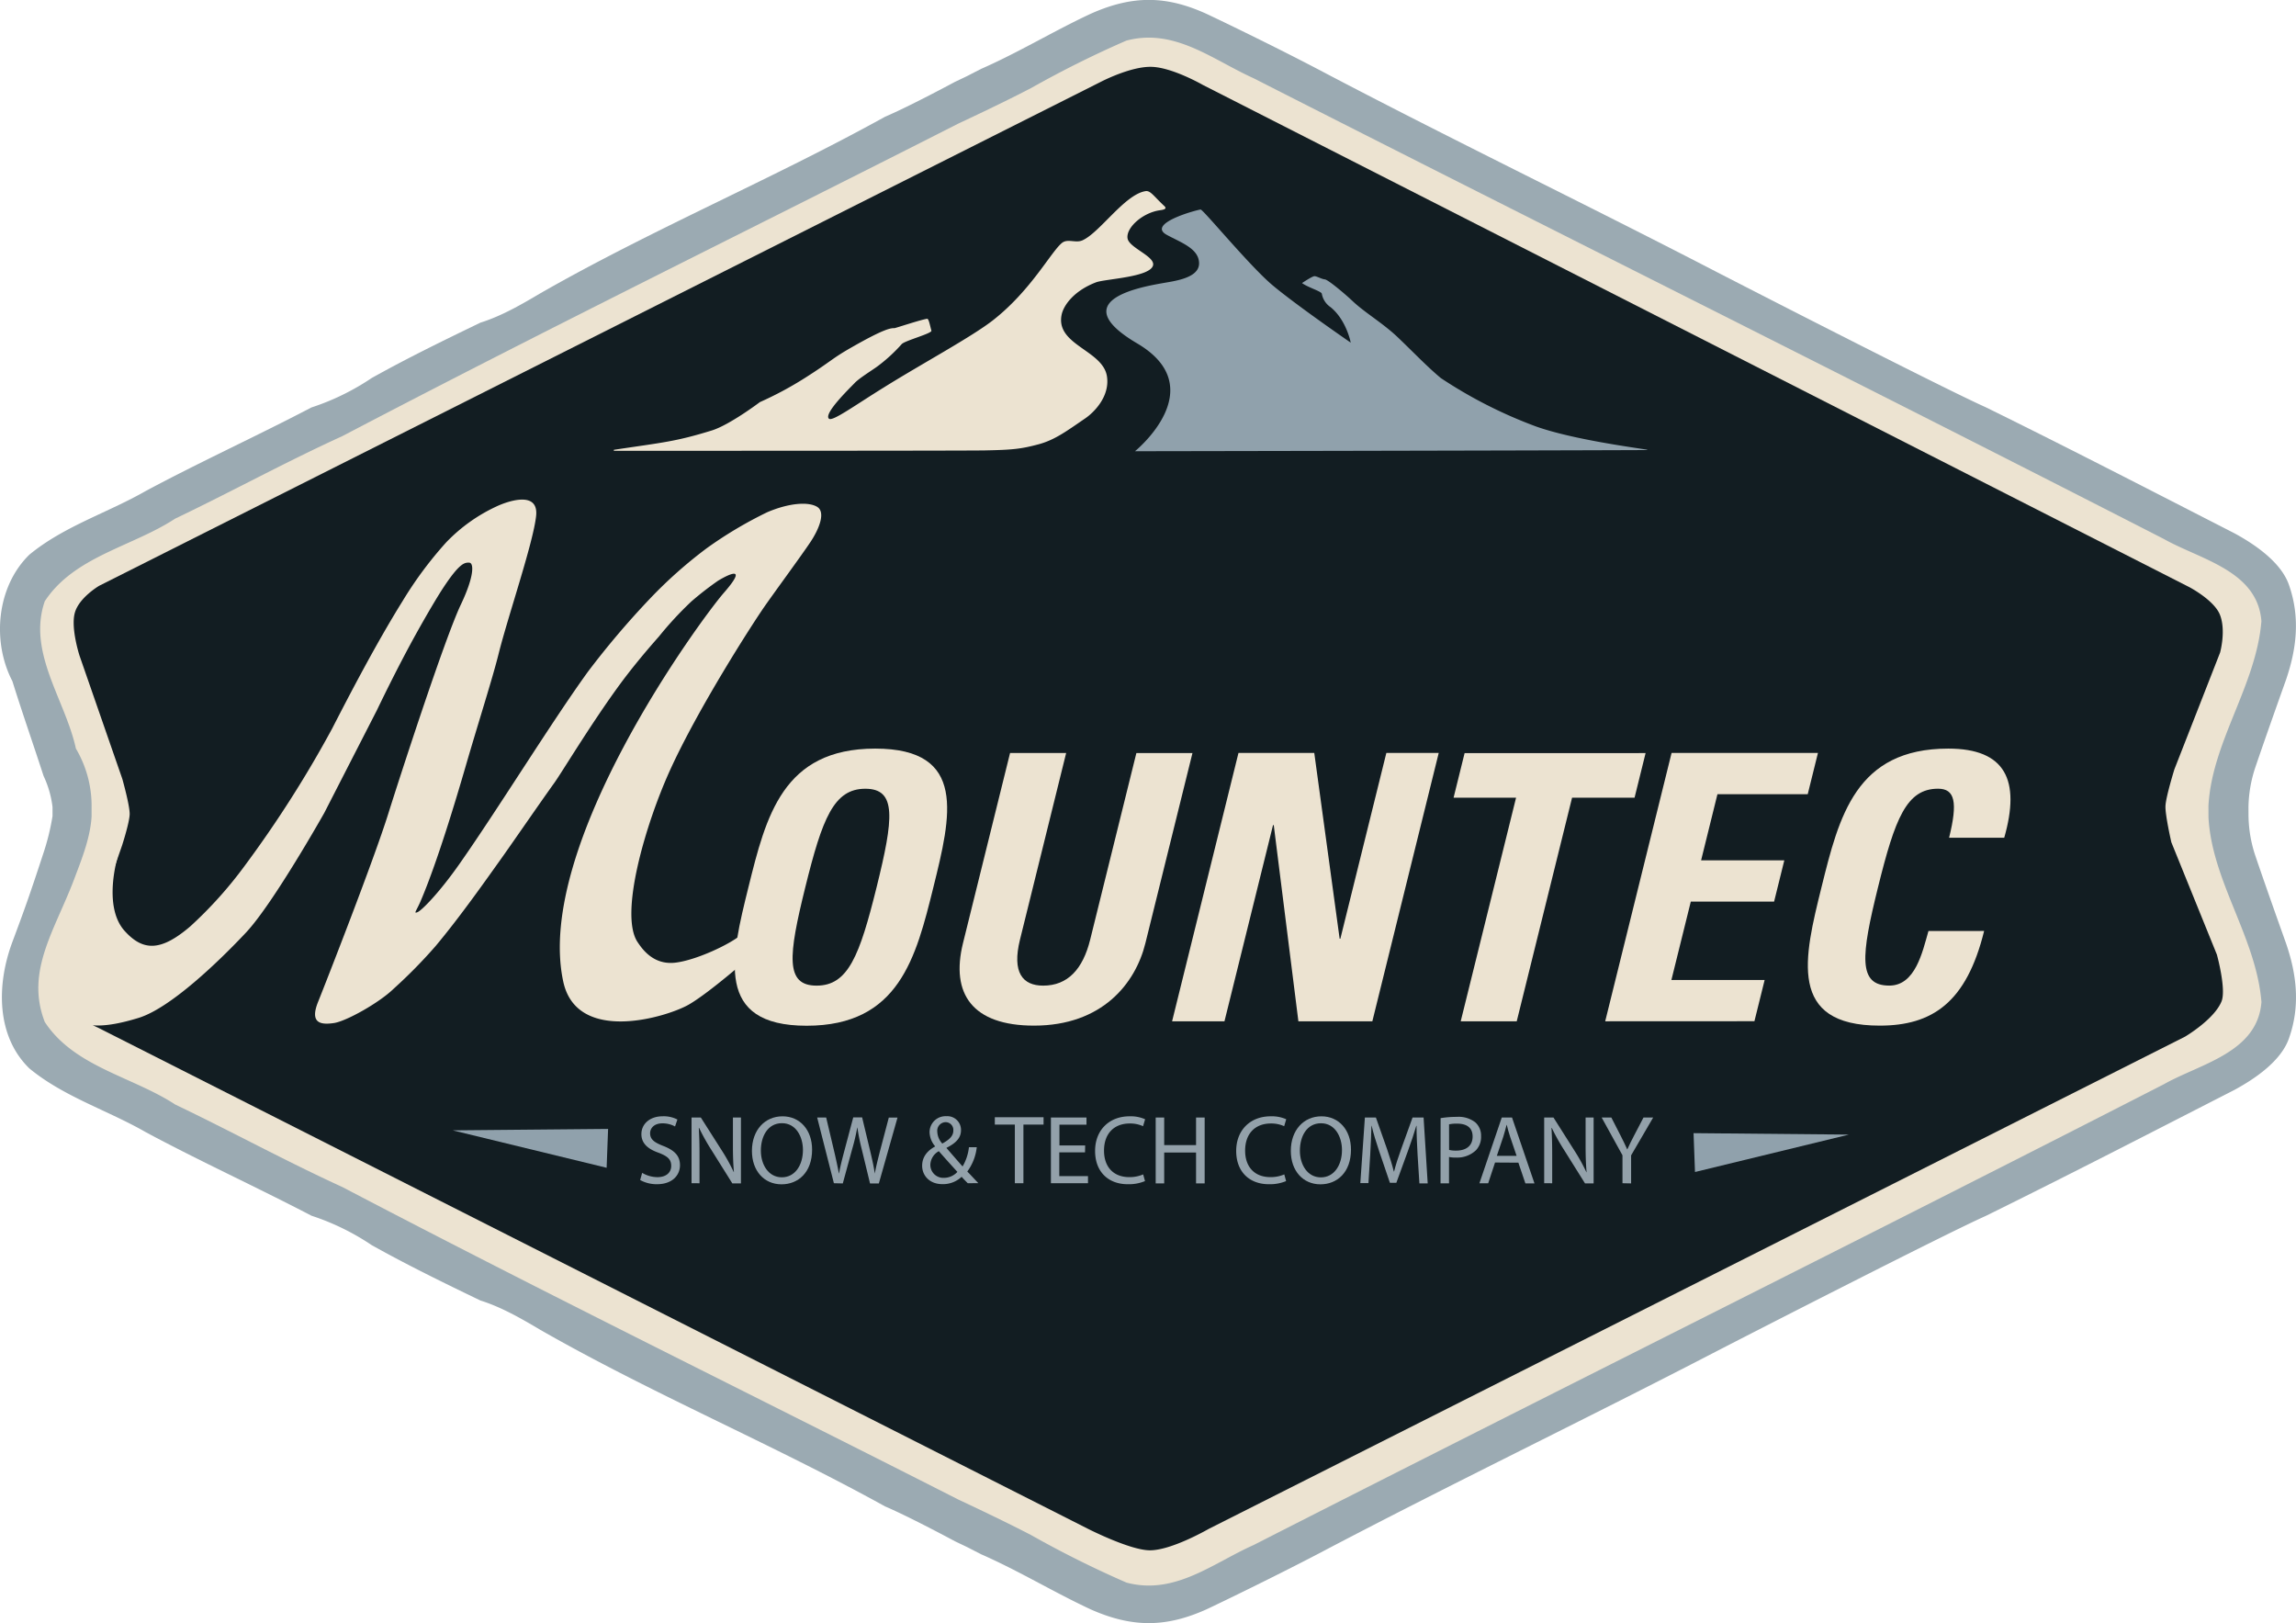 <svg xmlns="http://www.w3.org/2000/svg" viewBox="0 0 624.65 441.53"><defs><style>.cls-1{fill:#9baab2;}.cls-2{fill:#ece3d1;}.cls-3{fill:#121d22;}.cls-4{fill:#90a1ac;}.cls-5{fill:#93a1aa;}</style></defs><title>Asset 1</title><g id="Layer_2" data-name="Layer 2"><g id="Layer_1-2" data-name="Layer 1"><path class="cls-1" d="M611.73,222a35.74,35.74,0,0,0,1.93,11c2.89,8.54,8.28,23.61,8.28,23.61,2.89,8.43,3.94,17,.78,25.9-2.19,6.2-9.32,11-14.86,14-22.5,11.51-45,23.12-67.64,34.27-10.89,4.86-61.11,30.56-73.42,36.91-36,18.67-72.7,36.3-108.56,55.2-11.31,5.89-25.64,12.86-30.05,14.92-10.84,4.86-20,5.07-31.43,0-10.09-4.69-19.63-10.53-29.83-15-5.27-2.69-2.18-1.17-7.15-3.55,0,0-12-6.48-19-9.48-30.75-17-63.23-30.55-93.74-48-5.19-3.07-10.56-6.19-16.33-8-10-4.82-19.92-9.66-29.59-15.07a66.08,66.08,0,0,0-16.38-8c-14.89-7.77-30.2-14.75-45-22.68C29.27,302,17.37,298.38,8,290.65-.92,282-1.05,268.08,3.37,256.23c3.16-8.46,4.69-12.67,8.31-23.75A64.47,64.47,0,0,0,14.29,222v-2.47a27.43,27.43,0,0,0-2.44-8.46c-2.79-8.61-5.79-17.14-8.48-25.77C-2.26,174.5-.92,159.56,8,150.88c9.37-7.73,21.27-11.37,31.73-17.36,14.83-7.93,30.14-14.91,45-22.68a66.08,66.08,0,0,0,16.38-8c9.67-5.41,19.62-10.25,29.59-15.07,5.77-1.81,11.14-4.93,16.33-8,30.51-17.45,63-31,93.74-48,7-3,19-9.48,19-9.48,5-2.38,1.88-.86,7.15-3.55,10.2-4.47,19.74-10.31,29.83-15,11.47-5.12,20.59-4.91,31.43,0,4.41,2.06,18.74,9,30.05,14.92,35.86,18.9,72.52,36.53,108.56,55.2,12.31,6.35,62.53,32.05,73.42,36.91,22.69,11.15,45.14,22.76,67.64,34.27,5.54,3,12.68,7.84,14.86,14,3.15,8.93,2.1,17.47-.78,25.9,0,0-5.39,15.08-8.28,23.61a35.74,35.74,0,0,0-1.93,11"/><path class="cls-2" d="M600.83,219.53c0-.1,0-.21,0-.31.93-17.43,13-32.7,14.41-50.26-1.08-13.75-16.61-16.74-26.54-22.34C506.39,104.45,423.48,63.22,341,21.26c-11.1-5-21.45-13.71-34.57-10.21a282.67,282.67,0,0,0-25.85,12.87c-7.91,4.15-19.92,9.73-19.92,9.73-55.87,28.4-112.11,55.94-167.55,85-15.37,7-30.21,15.15-45.45,22.43C36,148.72,20.2,151.34,12.18,163.56c-4.8,13.91,5.58,26.81,8.47,40.07a30.7,30.7,0,0,1,4.27,15.9V222c-.28,5.43-2.45,11.13-4.27,15.9C15.37,252.48,6.7,263.84,12.18,278c8,12.22,23.84,14.84,35.52,22.48,15.24,7.28,30.08,15.41,45.45,22.43,55.44,29.06,111.68,56.6,167.55,85,0,0,12,5.58,19.92,9.73a282.67,282.67,0,0,0,25.85,12.87c13.12,3.5,23.47-5.26,34.57-10.21,82.44-42,165.35-83.19,247.67-125.36,9.93-5.6,25.46-8.59,26.54-22.34-1.4-17.56-13.48-32.83-14.41-50.26,0-.1,0-.21,0-.31Z"/><path class="cls-3" d="M299.57,22.22,27,159.34s-5.51,3.21-6.65,7.38,1.28,11.62,1.28,11.62l11.65,33.54s2,7.09,2,9.52c0,2.2-2.06,8.56-2.06,8.56l-12.8,36.76s-.93,4.83.47,7.68a11.75,11.75,0,0,0,5.73,5.13L295.85,415.81s11.58,5.92,17,5.92c5.94,0,16-5.83,16-5.83L594.46,282s7.9-4.64,9.92-9.57c1.36-3.3-1.25-12.74-1.25-12.74l-12.39-30.56s-1.7-7.37-1.6-9.87,2.43-10,2.43-10L604,177.51s1.63-5.86,0-10.16c-1.47-4-8.31-7.6-8.31-7.6L327.24,23.1s-8.32-4.79-14-4.92S299.57,22.22,299.57,22.22Z"/><path class="cls-2" d="M32.12,232.71s-4.33,13.76,1.8,20.54c5.12,5.67,10,5.45,17.85-1.25a112.27,112.27,0,0,0,14.87-16.57,310.23,310.23,0,0,0,23.74-37.27c4.5-8.76,11.93-23.07,19.1-34.57a104.32,104.32,0,0,1,11.92-16.06,45.33,45.33,0,0,1,13.73-9.79c2.31-1.09,11.45-4.62,10.73,2.55s-7.7,27.5-10.2,37.54c-1.66,6.69-5.5,18.64-9,30.7-2.72,9.37-7.8,26.28-12.23,36.61-1.16,2.7-2,3.46-.85,3s6-5.35,11.6-13.38c10.33-14.74,24.86-38.32,34.75-52a230.54,230.54,0,0,1,16.85-19.86,122.65,122.65,0,0,1,15.46-13.74,110.73,110.73,0,0,1,16.52-9.83c5.91-2.52,11.15-2.9,13.54-1.46s.57,6-1.82,9.59-9.86,13.75-12.44,17.46c-3.52,5.06-18.12,27.79-25.78,44.66-6.66,14.66-13.85,39.22-8.78,46.73,1.3,1.93,4.3,6.22,10.18,5.57,5.63-.63,15-5,18.17-7.75a68.18,68.18,0,0,0,5.26-6l4.07,9.33L204,260.34s-10.82,9.57-16.56,12.91-30.48,11-34.2-6.22c-8-37.12,37.8-99,43.63-105.69,8.23-9.41-1.54-3.35-1.54-3.35a86.7,86.7,0,0,0-7.22,5.61,95.22,95.22,0,0,0-8.84,9.55c-2.49,2.82-7.1,8.12-11.34,14-7.63,10.54-15.14,23.06-17.11,25.8-4.08,5.68-11.71,16.78-14.8,21.1-3.42,4.77-10.75,15.25-17.54,23.34a136.18,136.18,0,0,1-11.39,11.58c-3.91,3.81-12.91,8.85-16.26,9.33s-6.7.24-4.3-5.74,15.14-38.53,19.1-51.2c2.71-8.66,15.29-47.54,19.76-56.92,3.7-7.78,3.54-11.31,2.28-11.38s-2.65.08-7.19,7c-1.56,2.38-4.37,7.13-7.19,12.2-5.39,9.68-10.73,20.9-10.73,20.9l-14.35,28s-13.87,24.63-21.28,32.52-20.54,20.52-29.17,23.2c-8.89,2.75-15,2.89-17.7-.24a27,27,0,0,1-2.88-4.11l7.11-19.88Z"/><polygon class="cls-4" points="165.44 307.1 165.04 317.67 123.15 307.49 165.44 307.1"/><polygon class="cls-4" points="460.75 308.25 461.14 318.82 503.03 308.64 460.75 308.25"/><path class="cls-5" d="M174.71,319.05a8.2,8.2,0,0,0,4.15,1.17c2.37,0,3.75-1.25,3.75-3.06s-1-2.63-3.38-3.56c-2.92-1-4.73-2.55-4.73-5.08,0-2.79,2.31-4.86,5.79-4.86a8.15,8.15,0,0,1,4,.88l-.64,1.89a7.13,7.13,0,0,0-3.4-.85c-2.45,0-3.38,1.46-3.38,2.68,0,1.67,1.09,2.5,3.56,3.46,3,1.17,4.57,2.63,4.57,5.26s-2,5.16-6.27,5.16a9.26,9.26,0,0,1-4.57-1.14Z"/><path class="cls-5" d="M188.14,321.87V304h2.53L196.4,313a50.76,50.76,0,0,1,3.22,5.82l.05,0c-.21-2.39-.27-4.57-.27-7.36V304h2.18v17.92h-2.34l-5.69-9.09a56.62,56.62,0,0,1-3.35-6l-.08,0c.13,2.26.19,4.41.19,7.39v7.66Z"/><path class="cls-5" d="M220.94,312.73c0,6.17-3.75,9.44-8.32,9.44-4.73,0-8.05-3.67-8.05-9.09,0-5.69,3.54-9.41,8.32-9.41S220.94,307.41,220.94,312.73ZM207,313c0,3.83,2.07,7.26,5.71,7.26s5.74-3.38,5.74-7.44c0-3.56-1.86-7.28-5.71-7.28S207,309.09,207,313Z"/><path class="cls-5" d="M226.87,321.87,222.32,304h2.45L226.9,313c.53,2.23,1,4.47,1.33,6.19h.05c.29-1.78.85-3.91,1.46-6.22l2.39-9h2.42l2.18,9.09c.5,2.13,1,4.25,1.25,6.14H238c.37-2,.88-4,1.44-6.19l2.37-9h2.37l-5.08,17.92H236.7l-2.26-9.33a54.08,54.08,0,0,1-1.17-5.85h-.05a55.9,55.9,0,0,1-1.38,5.85l-2.55,9.33Z"/><path class="cls-5" d="M263.29,321.87c-.5-.5-1-1-1.67-1.75a7.34,7.34,0,0,1-5.24,2c-3.48,0-5.5-2.34-5.5-5,0-2.45,1.46-4.12,3.51-5.24v-.08a6.16,6.16,0,0,1-1.49-3.75,4.35,4.35,0,0,1,4.55-4.41,3.73,3.73,0,0,1,4,3.8c0,1.89-1.09,3.38-3.93,4.79v.08c1.51,1.75,3.22,3.72,4.36,5a13.14,13.14,0,0,0,1.73-5.24h2.13a13.62,13.62,0,0,1-2.58,6.62c1,1,1.89,2,3,3.16Zm-2.82-3.08c-1.06-1.17-3.06-3.35-5.05-5.64a4.4,4.4,0,0,0-2.31,3.64,3.53,3.53,0,0,0,3.67,3.62A5,5,0,0,0,260.47,318.79ZM255,307.86a5,5,0,0,0,1.36,3.22c1.81-1,3-2,3-3.51a2.11,2.11,0,0,0-2.07-2.31A2.33,2.33,0,0,0,255,307.86Z"/><path class="cls-5" d="M276.1,305.92h-5.45v-2h13.26v2h-5.48v15.95H276.1Z"/><path class="cls-5" d="M295.19,313.47h-7v6.46H296v1.94H285.91V304h9.68v1.94h-7.36v5.66h7Z"/><path class="cls-5" d="M311.51,321.29a11.47,11.47,0,0,1-4.73.85c-5.05,0-8.85-3.19-8.85-9.06,0-5.61,3.8-9.41,9.36-9.41a9.61,9.61,0,0,1,4.25.8l-.56,1.89a8.44,8.44,0,0,0-3.62-.74c-4.2,0-7,2.68-7,7.39,0,4.39,2.53,7.2,6.88,7.2a9.25,9.25,0,0,0,3.77-.74Z"/><path class="cls-5" d="M316.73,304v7.5h8.67V304h2.34v17.92h-2.34v-8.4h-8.67v8.4h-2.31V304Z"/><path class="cls-5" d="M349.9,321.29a11.47,11.47,0,0,1-4.73.85c-5.05,0-8.85-3.19-8.85-9.06,0-5.61,3.8-9.41,9.36-9.41a9.61,9.61,0,0,1,4.25.8l-.56,1.89a8.44,8.44,0,0,0-3.62-.74c-4.2,0-7,2.68-7,7.39,0,4.39,2.53,7.2,6.88,7.2a9.25,9.25,0,0,0,3.77-.74Z"/><path class="cls-5" d="M367.55,312.73c0,6.17-3.75,9.44-8.32,9.44-4.73,0-8.05-3.67-8.05-9.09,0-5.69,3.54-9.41,8.32-9.41S367.55,307.41,367.55,312.73Zm-13.9.29c0,3.83,2.07,7.26,5.71,7.26s5.74-3.38,5.74-7.44c0-3.56-1.86-7.28-5.71-7.28S353.65,309.09,353.65,313Z"/><path class="cls-5" d="M385.66,314c-.13-2.5-.29-5.5-.27-7.73h-.08c-.61,2.1-1.36,4.33-2.26,6.8l-3.16,8.69h-1.75l-2.9-8.53c-.85-2.53-1.57-4.84-2.07-7h-.05c-.05,2.23-.19,5.24-.34,7.92l-.48,7.68h-2.21L371.33,304h3l3.06,8.67c.74,2.21,1.36,4.17,1.81,6h.08c.45-1.81,1.09-3.78,1.89-6L384.3,304h3l1.12,17.92h-2.26Z"/><path class="cls-5" d="M391.93,304.17a26.77,26.77,0,0,1,4.44-.35,7.36,7.36,0,0,1,5,1.49,4.81,4.81,0,0,1,1.57,3.75,5.28,5.28,0,0,1-1.38,3.83,7.42,7.42,0,0,1-5.48,2,8,8,0,0,1-1.86-.16v7.18h-2.31Zm2.31,8.64a7.77,7.77,0,0,0,1.91.19c2.79,0,4.49-1.36,4.49-3.83s-1.67-3.51-4.23-3.51a9.71,9.71,0,0,0-2.18.19Z"/><path class="cls-5" d="M406.74,316.24l-1.86,5.64h-2.39L408.57,304h2.79l6.11,17.92H415l-1.91-5.64Zm5.87-1.81-1.75-5.16c-.4-1.17-.67-2.23-.93-3.27h-.05c-.27,1.06-.56,2.15-.9,3.24l-1.75,5.18Z"/><path class="cls-5" d="M420.11,321.87V304h2.53l5.74,9.06a50.78,50.78,0,0,1,3.22,5.82l.05,0c-.21-2.39-.27-4.57-.27-7.36V304h2.18v17.92h-2.34l-5.69-9.09a57,57,0,0,1-3.35-6l-.08,0c.13,2.26.19,4.41.19,7.39v7.66Z"/><path class="cls-5" d="M441.41,321.87v-7.6L435.75,304h2.63l2.53,4.94c.69,1.36,1.22,2.45,1.78,3.7h.05c.5-1.17,1.12-2.34,1.81-3.7l2.58-4.94h2.63l-6,10.29v7.63Z"/><path class="cls-2" d="M203.62,241.34c4.78-19.3,9.33-37.7,34.49-37.7s20.61,18.39,15.83,37.7c-4.73,19.1-9.33,37.69-34.49,37.69S198.89,260.44,203.62,241.34Zm34.87,0c4.63-18.7,5.52-26.78-3.07-26.78s-11.7,8.08-16.33,26.78-5.52,26.78,3.07,26.78S233.86,260,238.49,241.34Z"/><path class="cls-2" d="M324.42,204.86,311.61,256.6C308.91,267.51,299.89,279,281.3,279c-16.78,0-22.71-8.69-19.31-22.43l12.81-51.74h15.26L277.5,255.59c-2.23,9,.74,12.53,6.3,12.53,6.67,0,10.8-4.45,12.8-12.53l12.56-50.73Z"/><path class="cls-2" d="M318.88,277.82l18.06-73h20.62l6.9,50.53h.2l12.51-50.53h14.25l-18.06,73H353.24l-6.7-53.36h-.2l-13.21,53.36Z"/><path class="cls-2" d="M447.7,204.86l-3,12.13h-17l-15.06,60.84H397.4L412.46,217h-17l3-12.13Z"/><path class="cls-2" d="M436.71,277.82l18.06-73h39.82l-2.78,11.22H467.25l-4.45,18h22.64l-2.78,11.22H460l-5.28,21.32h25.37l-2.78,11.22Z"/><path class="cls-2" d="M495.56,241.34c4.78-19.3,9.33-37.7,34.49-37.7,15.56,0,19.7,8.59,15.22,24.25h-15c2.4-9.7,1.58-13.34-3-13.34-8.59,0-11.7,8.08-16.33,26.78s-5.52,26.78,3.07,26.78c7.07,0,9-9.09,10.65-14.86H539.8C535,272.77,525.64,279,511.39,279,486.23,279,490.83,260.44,495.56,241.34Z"/><path class="cls-4" d="M308.78,122.75S409,122.59,448,122.43c.11,0,.42,0-.09-.13-3.2-.54-20-2.74-30-6.28A125.14,125.14,0,0,1,392,102.85c-3.84-3.19-7.69-7.27-12-11.36C376,87.77,371.28,85,368.09,82c-2-1.9-6.75-5.92-7.65-6s-2.23-.9-2.85-.87S354.23,77,354.23,77c1.57,1.19,5.32,2.25,5.39,2.93A5.56,5.56,0,0,0,362,83.56c4.33,3.52,5.48,9.65,5.48,9.65s-14.65-10.08-21.17-15.53C340.18,72.59,327.35,57,326.65,57s-14.93,3.77-9.19,6.9c3.86,2.1,8.76,3.73,8.76,7.75s-6.71,4.8-9.95,5.38c-5.93,1.06-26.71,4.7-6.9,16.38C330,105.56,308.78,122.75,308.78,122.75Z"/><path class="cls-2" d="M311.63,52c-5.66.91-12.47,11.34-17.17,13.39-1.85.81-4-.56-5.56.71-3,2.45-8.41,12.92-18.73,21-5.82,4.55-19.33,11.82-29.57,18.21-8.09,5-14.11,9.41-15.07,8.59-1.56-1.33,5.58-8.23,7-9.72,1.23-1.3,4.63-3.39,6.08-4.44a43.65,43.65,0,0,0,6.68-6.1c.76-.95,8.32-2.93,8.11-3.69-.42-1.51-.72-3.3-1.18-3.23-1.68.24-8.57,2.53-8.84,2.54-1,0-2.6,0-12.16,5.5-5,2.87-5.19,3.59-12.27,8.08a95.76,95.76,0,0,1-12.22,6.55s-8.22,6.21-13.11,7.72c-9.9,3.05-13.21,3.24-26.5,5.23a.14.14,0,0,0,0,.29c12.51,0,93.5,0,100.59-.1,7.69-.15,10-.38,14.78-1.65,4.46-1.19,7.63-3.56,12.8-7.1,2.31-1.59,6.66-5.87,5.88-11.31-1-7.21-13.92-8.54-12.37-16.73.52-2.75,3.48-6.69,9.39-8.94,2.47-.94,14.86-1.38,15.52-4.67.49-2.42-6.49-4.72-6.94-7.25-.51-2.88,4.09-7.07,8.9-7.7,1.61-.21,1.65-.62,1.07-1.16C313.9,53.4,313,51.76,311.63,52Z"/></g></g></svg>